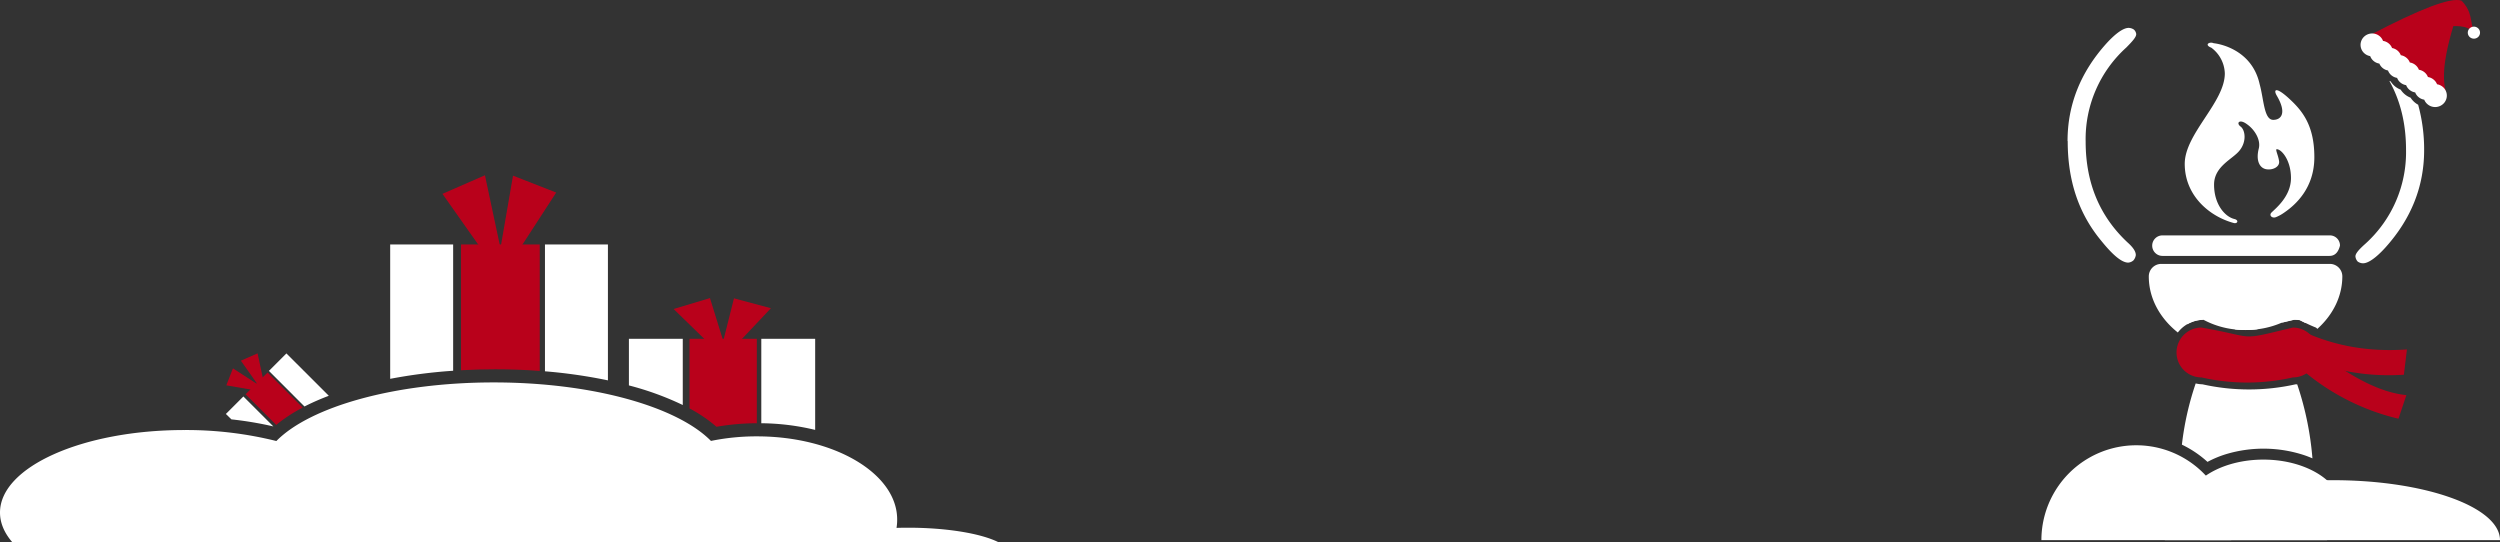 <svg xmlns="http://www.w3.org/2000/svg" viewBox="0 0 953 206.63"><rect x="0" y="0" width="953" height="206.63" fill="#333333" stroke="none"/><defs><style>.cls-1{fill:#fff;}.cls-2{fill:#b9011b;}</style></defs><title>Asset 2fccg</title><g id="Layer_2" data-name="Layer 2"><g id="GIft_Box" data-name="GIft Box"><path class="cls-1" d="M172.74,93.2v48.13a198.94,198.94,0,0,0-24,3.08V93.2Z"/><path class="cls-1" d="M231.74,93.2V145c-.88-.19-1.77-.37-2.66-.54a196.28,196.28,0,0,0-21.34-2.92V93.2Z"/><path class="cls-2" d="M205.74,93.2v48.2c-5.51-.42-11.2-.63-17-.63-4.41,0-8.75.12-13,.37V93.2Z"/><polygon class="cls-2" points="194.03 109.86 168.66 73.89 184.86 66.81 194.03 109.86"/><polygon class="cls-2" points="188.06 110.33 195.56 66.96 212.02 73.4 188.06 110.33"/><path class="cls-1" d="M260.27,129.14v25.25a112.19,112.19,0,0,0-20.53-7.47V129.14Z"/><path class="cls-1" d="M310.74,129.14v34.74a90.35,90.35,0,0,0-20.53-2.54v-32.2Z"/><path class="cls-2" d="M288.5,129.14v32.2a91.1,91.1,0,0,0-15.38,1.35,54.88,54.88,0,0,0-10.28-7V129.14Z"/><polygon class="cls-2" points="278.48 138.93 256.78 117.79 270.64 113.63 278.48 138.93"/><polygon class="cls-2" points="273.38 139.21 279.79 113.72 293.87 117.5 273.38 139.21"/><path class="cls-1" d="M104.2,162.55a136.77,136.77,0,0,0-16-2.69L86.1,157.8l6.67-6.67Z"/><path class="cls-1" d="M125.34,150.88a90.86,90.86,0,0,0-8.64,3.75l-.63.32-13.56-13.56,6.67-6.67Z"/><path class="cls-2" d="M102,142l13.38,13.38a57.7,57.7,0,0,0-10.09,6.6L93.61,150.29Z"/><polygon class="cls-2" points="103.33 149.84 86.27 146.89 88.8 140.42 103.33 149.84"/><polygon class="cls-2" points="101.8 151.63 91.82 137.49 98.19 134.7 101.8 151.63"/></g><g id="Snow_Pile_FCCG" data-name="Snow Pile &amp; FCCG"><g id="White"><g id="Logo"><g id="g4219"><g id="Page-1"><g id="Group"><path id="path29" class="cls-1" d="M788.15,53.76q0-20.71,14.76-37.13c3.56-3.92,6.53-6,8.53-6a3.64,3.64,0,0,1,2,.65,2.67,2.67,0,0,1,.89,1.74c0,1.09-1.34,2.62-3.78,5.09A47,47,0,0,0,795.05,54c0,15.84,5.42,28.56,16,38.44,2.23,2,3.12,3.49,3.12,4.8a3.88,3.88,0,0,1-.89,2,3.35,3.35,0,0,1-2,.87c-2.45,0-5.86-2.83-10.31-8.36-8.68-10.46-12.76-23-12.76-37.93Z"/><path class="cls-1" d="M924.08,57.24q0,20.71-14.77,37.13c-3.56,3.92-6.53,6-8.53,6a3.64,3.64,0,0,1-2-.65,3.23,3.23,0,0,1-.89-2c0-1.09,1.34-2.61,3.79-4.8A47,47,0,0,0,917.18,57.1c0-10-2.15-18.71-6.37-26.28.17.08.35.16.52.22A7.71,7.71,0,0,0,914.72,34l.42.17A7.62,7.62,0,0,0,916.78,36a7.7,7.7,0,0,0,2.15,1.24,7.73,7.73,0,0,0,2.87,2.68A64.21,64.21,0,0,1,924.08,57.24Z"/><g id="g33"><path id="path37" class="cls-1" d="M888,97.55H824.33a3.91,3.91,0,1,1,0-7.82H888a3.86,3.86,0,0,1,4,3.91c-.57,2.23-1.71,3.91-4,3.91Z"/></g><path id="Shape" class="cls-1" d="M842.91,18.15A12.68,12.68,0,0,1,848.1,28c0,11-15.28,23-15.28,34.45,0,12.28,9.65,20.2,18.84,22.6,1.34.22,1.78-1.09.22-1.53C848.1,82.68,844,77.81,844,70.4c0-7,7-9.67,9.65-12.94,2.89-3.49,2.23-7.92.45-9.23s-.45-3.05,2.45-.87c2.89,2,5.42,6,4.45,9.45-1.11,4.58.45,7.27,2.89,7.7s5.19-.87,4.9-3.05-1.56-4.58-.89-4.58c1.78,0,5.42,4.14,5.42,11S867.69,79.26,865.91,81c-1.11,1.09.22,2.4,1.78,1.74A15.58,15.58,0,0,0,870.8,81c4.45-3.05,11.43-9.45,11.43-21.07,0-12.28-4.67-17.8-9.65-22.38s-6.08-3.49-4.67-1.09c4,6.83,1.56,9.23-1.34,9.23-3.56,0-3.56-7.7-5.19-13.59-2.89-13.15-15.28-15.41-17.51-15.62-1.63-.73-3.71.58-1,1.67h0Z"/></g></g><path class="cls-1" d="M888.16,105.36c0,6.75-3.38,12.87-8.87,17.4l-.46.37-1.27-.63-.87-.44a12,12,0,0,0-1.88-.15h-.33l-.32.08-.33.08-4.18,1a33.45,33.45,0,0,1-9,2.43,36.76,36.76,0,0,1-8.83.06A32.78,32.78,0,0,1,840,121.92h0a12.28,12.28,0,0,0-4.79,1,11.59,11.59,0,0,0-1.37.68c-6.11-4.59-9.91-11-9.91-18.21Z"/><path class="cls-1" d="M888.16,100.6H823.89a4.77,4.77,0,0,0-4.77,4.77c0,8.37,4.24,15.95,11.07,21.38a12.34,12.34,0,0,1,3.61-3.18,11.59,11.59,0,0,1,1.37-.68,12.28,12.28,0,0,1,4.79-1h0c-5.21-2.82-9-7-10.58-11.79h53.23a20.48,20.48,0,0,1-8.58,10.6l-.07,0a29.07,29.07,0,0,1-4.34,2.31l4.18-1,.33-.08.32-.08h.33a12,12,0,0,1,1.88.15l.87.44,1.27.63q2,1,4.07,1.82c.18.15.35.32.52.48l.2-.19c5.79-5.29,9.31-12.26,9.31-19.88A4.77,4.77,0,0,0,888.16,100.6Z"/><path class="cls-1" d="M856,125.81a36.49,36.49,0,0,1-4.17-.24,11.48,11.48,0,0,1,2.48-.78,10.66,10.66,0,0,1,2-.19,10.84,10.84,0,0,1,3.5.59c.28.09.57.2.85.32A36.37,36.37,0,0,1,856,125.81Z"/><path class="cls-1" d="M881.5,174.73q-1.63-.72-3.38-1.3a49.72,49.72,0,0,0-29.37-.36,39.24,39.24,0,0,0-7.25,3l-.76-.67a40.25,40.25,0,0,0-9-5.9A111.87,111.87,0,0,1,837,146.16a12.17,12.17,0,0,0,2.57.34,81.42,81.42,0,0,0,35.51,0h0l.61,0A117.5,117.5,0,0,1,881.5,174.73Z"/></g></g></g><path class="cls-1" d="M850.51,205.91H778.18a36.17,36.17,0,1,1,72.34,0Z"/><path class="cls-1" d="M892.93,194.46c0,4.29-2.19,8.25-5.9,11.45H838.71c-3.7-3.2-5.9-7.16-5.9-11.45,0-4.72,2.65-9,7-12.39,5.51-4.2,13.77-6.87,23-6.87,15.3,0,27.93,7.33,29.81,16.81A12.56,12.56,0,0,1,892.93,194.46Z"/><path class="cls-1" d="M953,205.91H825.23c0-4,2.86-7.76,7.89-11,7.26-4.72,19-8.42,33.22-10.36a168.6,168.6,0,0,1,22.77-1.5C924.4,183,953,193.27,953,205.91Z"/><path class="cls-2" d="M883.55,134.37h0a9.5,9.5,0,0,1-9.5,9.5,78.68,78.68,0,0,1-34.86,0,9.5,9.5,0,0,1-9.5-9.5h0a9.5,9.5,0,0,1,9.5-9.5c21.66,3.77,13.26,5.18,34.86,0A9.5,9.5,0,0,1,883.55,134.37Z"/><path class="cls-2" d="M917.3,150.62l-3,9a87.62,87.62,0,0,1-39.14-20.81l3-9C891.5,140.54,904.69,149.35,917.3,150.62Z"/><path class="cls-2" d="M917.52,133.2l-1.16,9.64a84.15,84.15,0,0,1-42-8l1.16-9.64C887.85,131.4,901.73,134.34,917.52,133.2Z"/><path class="cls-2" d="M938.35.26c-4.12-1.5-16.43,3.49-34,12.65l28.14,22.59C930.55,28.78,931.7,19.41,938.35.26Z"/><path class="cls-2" d="M938.35.26,930,10.36c6.22-.61,10.15-1,13.09,2.09C941.48,7.79,942.61,4.78,938.35.26Z"/><path class="cls-1" d="M941.25,11a2.36,2.36,0,0,1,3.28-.32,2.26,2.26,0,0,1,.33,3.22,2.36,2.36,0,0,1-3.28.32A2.26,2.26,0,0,1,941.25,11Z"/><path class="cls-1" d="M931.73,39.2a4.5,4.5,0,0,1-6.26.62A4.35,4.35,0,0,1,924.12,38a4.46,4.46,0,0,1-2.1-.93,4.35,4.35,0,0,1-1.35-1.84,4.46,4.46,0,0,1-2.1-.93,4.35,4.35,0,0,1-1.35-1.84,4.46,4.46,0,0,1-2.1-.93,4.35,4.35,0,0,1-1.35-1.84,4.46,4.46,0,0,1-2.1-.93,4.35,4.35,0,0,1-1.36-1.89,4.42,4.42,0,0,1-2-.91,4.31,4.31,0,0,1-1.3-1.72h0a4.46,4.46,0,0,1-2.11-.93,4.36,4.36,0,0,1-1.38-1.92,4.44,4.44,0,0,1-2.05-.92,4.29,4.29,0,0,1-.63-6.11,4.47,4.47,0,0,1,6.22-.62,4.32,4.32,0,0,1,1.35,1.85,4.46,4.46,0,0,1,2.12.93,4.35,4.35,0,0,1,1.33,1.79,4.43,4.43,0,0,1,2,.92,4.31,4.31,0,0,1,1.33,1.82,4.46,4.46,0,0,1,2.09.93,4.35,4.35,0,0,1,1.35,1.84,4.46,4.46,0,0,1,2.1.93,4.35,4.35,0,0,1,1.35,1.84,4.46,4.46,0,0,1,2.1.93,4.35,4.35,0,0,1,1.35,1.84,4.46,4.46,0,0,1,2.1.93A4.35,4.35,0,0,1,929,32.12a4.46,4.46,0,0,1,2.1.93A4.32,4.32,0,0,1,931.73,39.2Z"/><path class="cls-1" d="M4.64,206.63H380.49c-6.59-3.26-19.5-5.47-34.35-5.47q-2.23,0-4.39.07A18.56,18.56,0,0,0,342,198c0-17.48-23.93-31.66-53.46-31.66a86.72,86.72,0,0,0-17.52,1.74c-12.87-13.05-45.09-22.3-82.82-22.3s-70,9.27-82.85,22.34a141.9,141.9,0,0,0-35.08-4.19C31.47,163.92,0,178,0,195.38,0,199.34,1.64,203.13,4.64,206.63Z"/></g></g></svg>